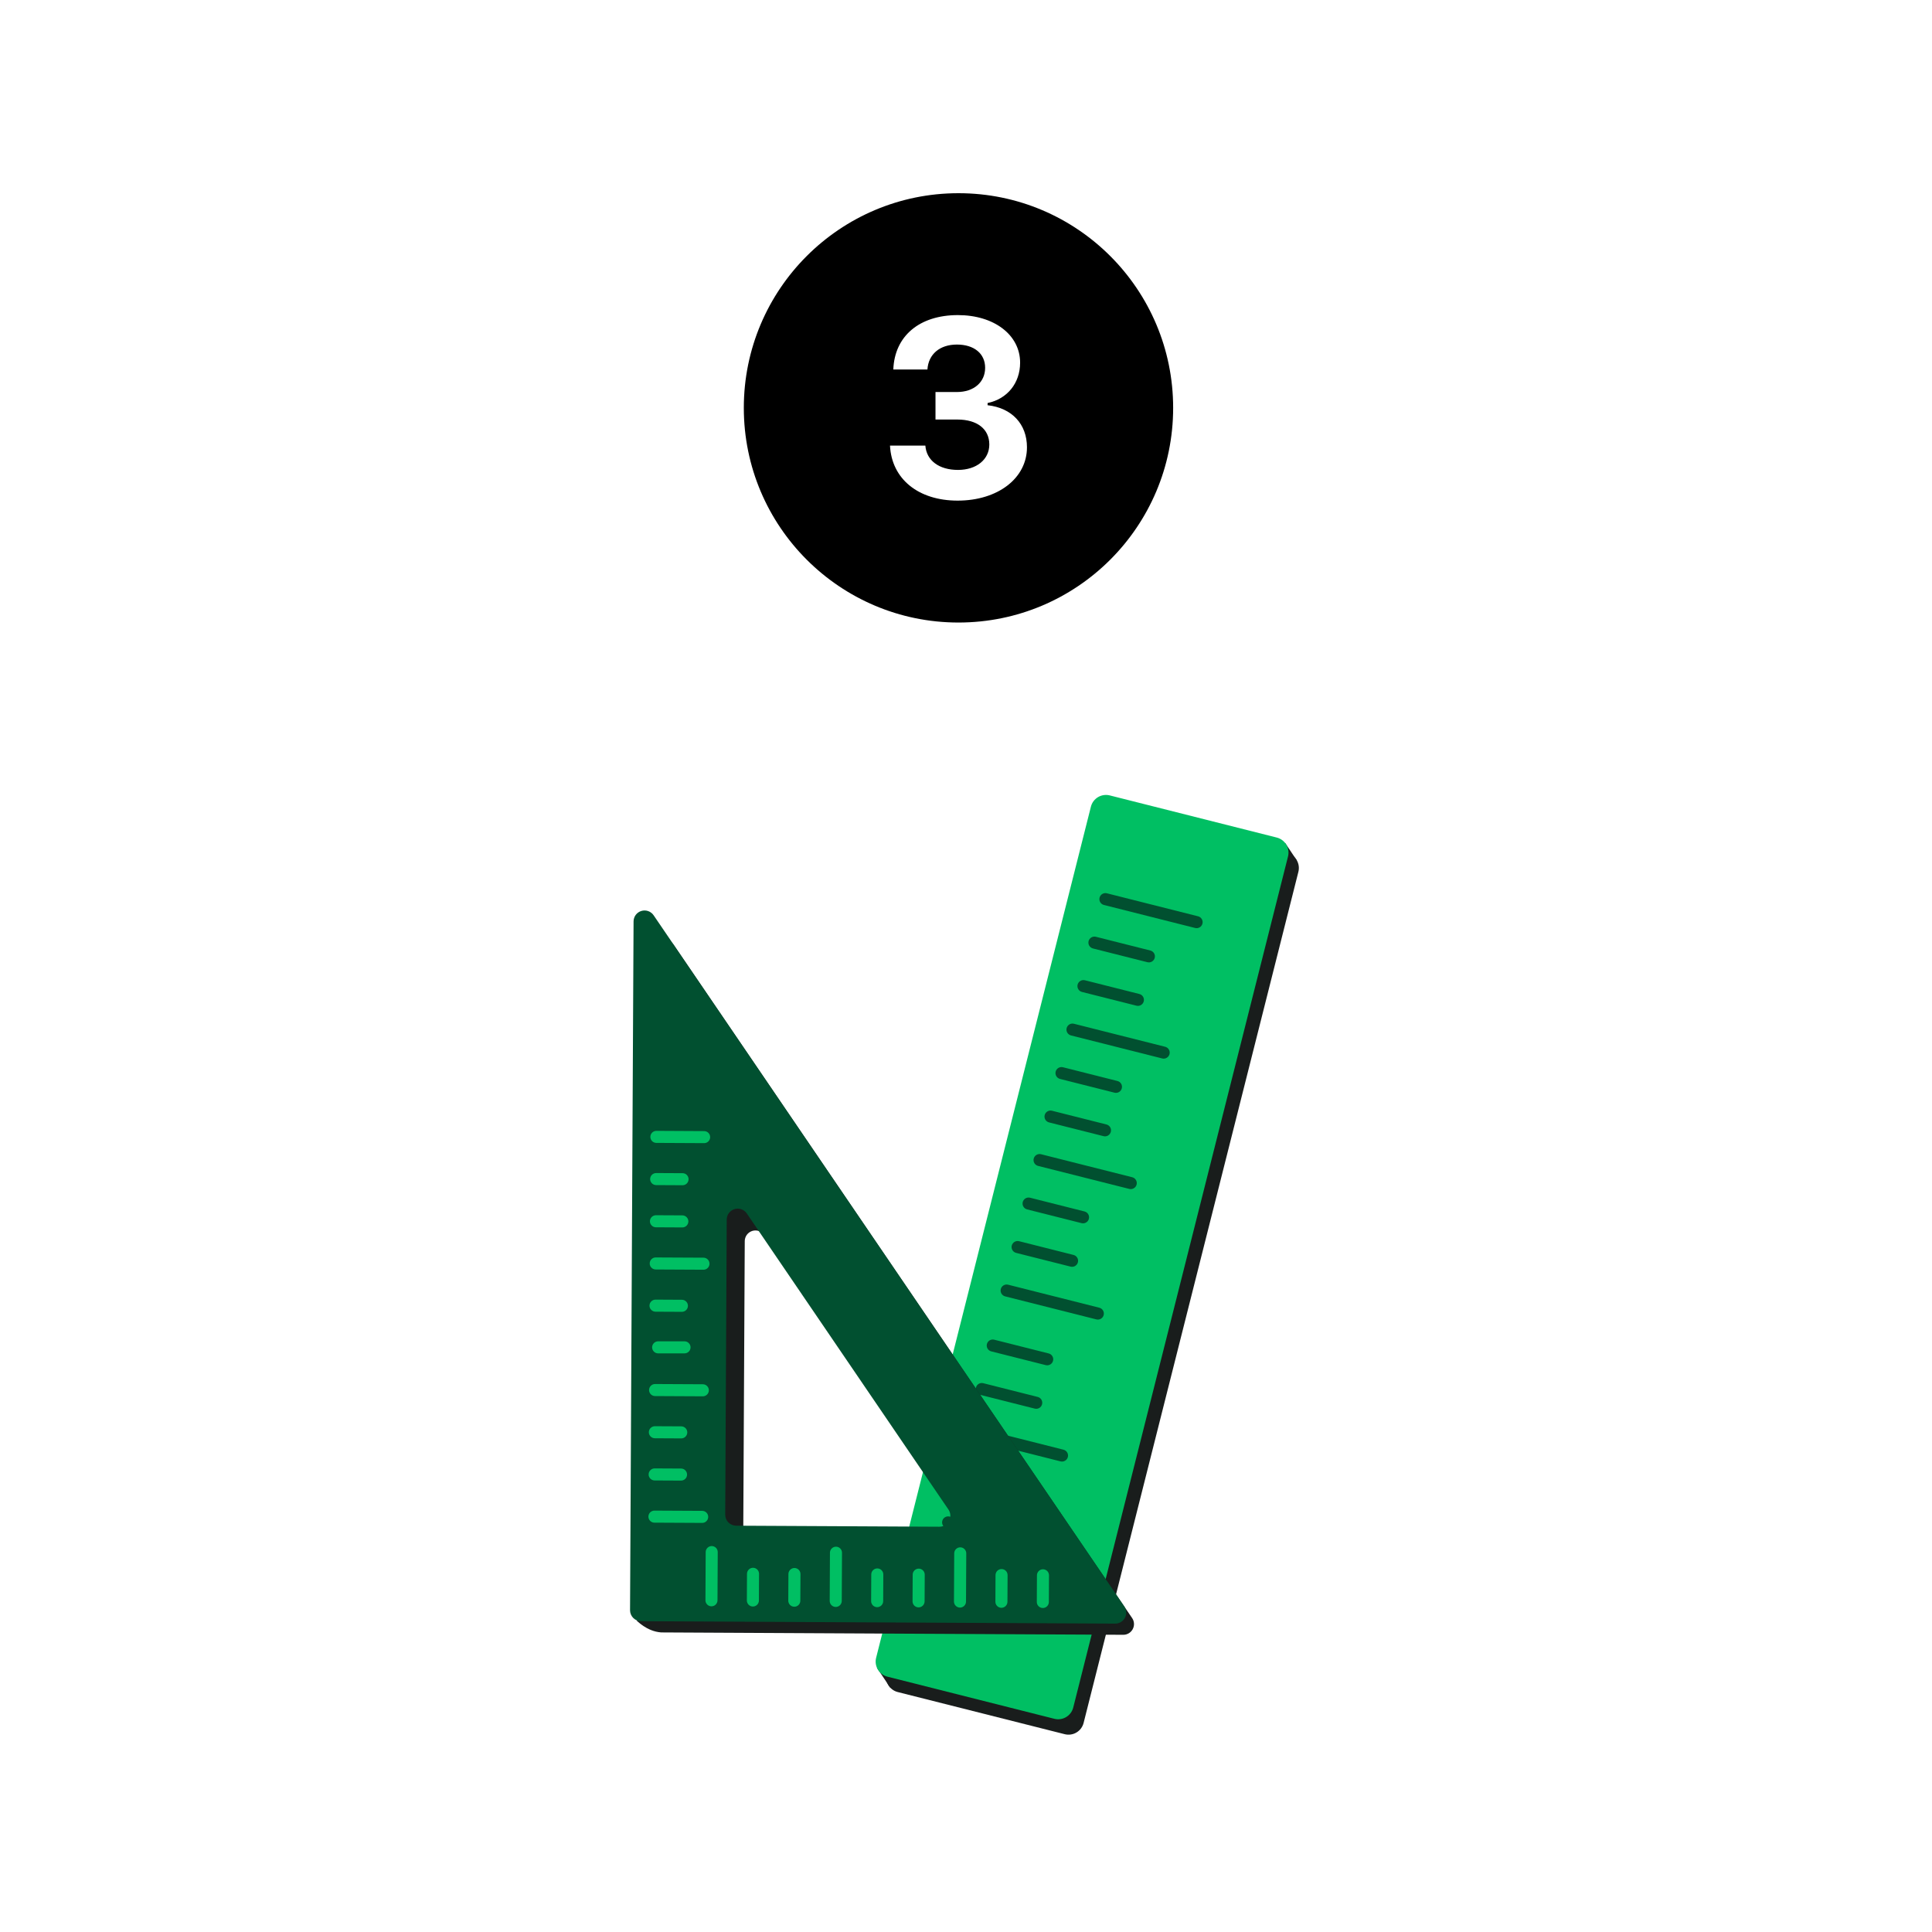 <svg xmlns="http://www.w3.org/2000/svg" xmlns:xlink="http://www.w3.org/1999/xlink" width="1080" zoomAndPan="magnify" viewBox="0 0 810 810" height="1080" preserveAspectRatio="xMidYMid meet" version="1.0"><defs><clipPath id="f2638a417e"><path d="M 264.109 381 L 473 381 L 473 681 L 264.109 681 Z M 264.109 381 " clip-rule="nonzero"/></clipPath><clipPath id="2a075267b5"><path d="M 311.848 81 L 491.848 81 L 491.848 261 L 311.848 261 Z M 311.848 81 " clip-rule="nonzero"/></clipPath></defs><path fill="#191d1c" d="M 543.711 360.75 L 538.816 353.434 L 533.379 360.691 Z M 543.711 360.75 " fill-opacity="1" fill-rule="nonzero"/><path fill="#191d1c" d="M 367.66 699.223 L 373.207 707.52 L 378.648 700.262 Z M 367.66 699.223 " fill-opacity="1" fill-rule="nonzero"/><path fill="#191d1c" d="M 469.625 339.934 L 539.629 357.602 C 540.043 357.703 540.445 357.848 540.832 358.031 C 541.219 358.215 541.582 358.438 541.926 358.691 C 542.27 358.945 542.586 359.234 542.871 359.551 C 543.156 359.867 543.41 360.211 543.629 360.578 C 543.852 360.945 544.031 361.332 544.176 361.734 C 544.32 362.137 544.422 362.551 544.484 362.977 C 544.547 363.398 544.566 363.824 544.543 364.25 C 544.523 364.68 544.457 365.102 544.355 365.516 L 454.309 722.344 C 454.203 722.758 454.059 723.16 453.875 723.547 C 453.691 723.934 453.473 724.297 453.215 724.641 C 452.961 724.984 452.676 725.301 452.355 725.586 C 452.039 725.871 451.695 726.125 451.328 726.344 C 450.961 726.566 450.574 726.746 450.172 726.891 C 449.77 727.035 449.355 727.137 448.934 727.199 C 448.508 727.262 448.082 727.281 447.656 727.258 C 447.227 727.238 446.809 727.172 446.391 727.07 L 376.391 709.402 C 375.977 709.301 375.574 709.156 375.188 708.973 C 374.801 708.789 374.438 708.566 374.094 708.312 C 373.75 708.055 373.434 707.77 373.148 707.453 C 372.859 707.133 372.605 706.793 372.387 706.426 C 372.168 706.059 371.988 705.672 371.844 705.27 C 371.699 704.863 371.598 704.453 371.535 704.027 C 371.473 703.605 371.453 703.18 371.473 702.75 C 371.496 702.324 371.559 701.902 371.664 701.488 L 461.711 344.66 C 461.816 344.246 461.957 343.844 462.141 343.457 C 462.328 343.07 462.547 342.707 462.801 342.363 C 463.059 342.02 463.344 341.703 463.66 341.418 C 463.98 341.129 464.32 340.879 464.688 340.656 C 465.059 340.438 465.441 340.258 465.844 340.113 C 466.25 339.969 466.664 339.867 467.086 339.805 C 467.508 339.742 467.934 339.723 468.363 339.746 C 468.789 339.766 469.211 339.828 469.625 339.934 Z M 469.625 339.934 " fill-opacity="1" fill-rule="nonzero"/><path fill="#00bf63" d="M 465.281 333.48 L 535.285 351.145 C 535.699 351.25 536.102 351.395 536.488 351.578 C 536.875 351.762 537.238 351.98 537.582 352.238 C 537.926 352.492 538.238 352.777 538.527 353.098 C 538.812 353.414 539.066 353.758 539.285 354.125 C 539.504 354.492 539.688 354.879 539.832 355.281 C 539.973 355.684 540.078 356.098 540.141 356.52 C 540.203 356.945 540.223 357.371 540.199 357.797 C 540.18 358.227 540.113 358.645 540.012 359.062 L 449.965 715.887 C 449.859 716.305 449.715 716.703 449.531 717.09 C 449.348 717.477 449.129 717.844 448.871 718.188 C 448.617 718.531 448.328 718.844 448.012 719.133 C 447.695 719.418 447.352 719.672 446.984 719.891 C 446.617 720.109 446.23 720.293 445.828 720.434 C 445.426 720.578 445.012 720.684 444.59 720.742 C 444.164 720.805 443.738 720.824 443.312 720.805 C 442.883 720.781 442.461 720.719 442.047 720.613 L 372.047 702.949 C 371.629 702.844 371.23 702.699 370.844 702.516 C 370.457 702.332 370.09 702.113 369.746 701.859 C 369.406 701.602 369.09 701.316 368.801 700.996 C 368.516 700.68 368.262 700.336 368.043 699.969 C 367.824 699.602 367.641 699.219 367.5 698.812 C 367.355 698.41 367.254 697.996 367.191 697.574 C 367.129 697.148 367.109 696.723 367.129 696.297 C 367.152 695.871 367.215 695.449 367.32 695.035 L 457.367 338.207 C 457.469 337.789 457.613 337.391 457.797 337.004 C 457.98 336.617 458.203 336.25 458.457 335.91 C 458.711 335.566 459 335.25 459.316 334.965 C 459.633 334.676 459.977 334.422 460.344 334.203 C 460.711 333.984 461.098 333.801 461.5 333.66 C 461.906 333.516 462.316 333.414 462.742 333.352 C 463.164 333.289 463.59 333.27 464.02 333.289 C 464.445 333.312 464.867 333.375 465.281 333.48 Z M 465.281 333.48 " fill-opacity="1" fill-rule="nonzero"/><path fill="#015030" d="M 464.062 374.516 L 502.301 384.164 C 502.625 384.246 502.922 384.387 503.191 384.586 C 503.461 384.789 503.68 385.031 503.852 385.32 C 504.023 385.605 504.133 385.918 504.184 386.246 C 504.23 386.578 504.215 386.906 504.133 387.23 C 504.051 387.559 503.91 387.855 503.711 388.121 C 503.512 388.391 503.266 388.609 502.98 388.781 C 502.691 388.953 502.383 389.066 502.051 389.113 C 501.719 389.16 501.391 389.145 501.066 389.062 L 462.824 379.414 C 462.5 379.332 462.203 379.191 461.934 378.992 C 461.668 378.789 461.445 378.547 461.273 378.258 C 461.102 377.973 460.992 377.66 460.945 377.332 C 460.895 377 460.914 376.672 460.996 376.348 C 461.078 376.02 461.219 375.723 461.418 375.457 C 461.617 375.188 461.859 374.969 462.148 374.797 C 462.438 374.625 462.746 374.512 463.078 374.465 C 463.41 374.418 463.738 374.434 464.062 374.516 Z M 464.062 374.516 " fill-opacity="1" fill-rule="nonzero"/><path fill="#015030" d="M 450.258 429.215 L 488.5 438.863 C 488.824 438.945 489.121 439.086 489.391 439.285 C 489.656 439.488 489.879 439.73 490.051 440.02 C 490.223 440.305 490.332 440.617 490.379 440.945 C 490.43 441.277 490.41 441.605 490.328 441.93 C 490.246 442.258 490.105 442.555 489.906 442.82 C 489.707 443.09 489.465 443.309 489.176 443.48 C 488.887 443.652 488.578 443.766 488.246 443.812 C 487.914 443.859 487.586 443.844 487.262 443.762 L 449.023 434.113 C 448.699 434.031 448.402 433.891 448.133 433.691 C 447.863 433.488 447.645 433.246 447.473 432.957 C 447.301 432.672 447.191 432.359 447.141 432.031 C 447.094 431.699 447.109 431.371 447.191 431.047 C 447.273 430.719 447.414 430.422 447.613 430.156 C 447.812 429.887 448.059 429.668 448.344 429.496 C 448.633 429.324 448.941 429.211 449.273 429.164 C 449.605 429.117 449.934 429.133 450.258 429.215 Z M 450.258 429.215 " fill-opacity="1" fill-rule="nonzero"/><path fill="#015030" d="M 436.457 483.914 L 474.695 493.562 C 475.02 493.645 475.316 493.785 475.586 493.988 C 475.855 494.188 476.074 494.43 476.246 494.719 C 476.418 495.008 476.527 495.316 476.578 495.648 C 476.625 495.977 476.609 496.305 476.527 496.633 C 476.445 496.957 476.305 497.254 476.105 497.523 C 475.902 497.789 475.66 498.012 475.371 498.184 C 475.086 498.355 474.773 498.465 474.445 498.512 C 474.113 498.562 473.785 498.543 473.461 498.461 L 435.219 488.812 C 434.895 488.73 434.598 488.59 434.328 488.391 C 434.059 488.191 433.84 487.945 433.668 487.656 C 433.496 487.371 433.387 487.062 433.34 486.73 C 433.289 486.398 433.305 486.07 433.387 485.746 C 433.469 485.422 433.609 485.125 433.812 484.855 C 434.012 484.586 434.254 484.367 434.543 484.195 C 434.832 484.023 435.141 483.914 435.473 483.863 C 435.801 483.816 436.133 483.832 436.457 483.914 Z M 436.457 483.914 " fill-opacity="1" fill-rule="nonzero"/><path fill="#015030" d="M 459.461 392.75 L 482.293 398.512 C 482.617 398.594 482.914 398.734 483.184 398.934 C 483.453 399.133 483.672 399.379 483.844 399.664 C 484.016 399.953 484.125 400.262 484.176 400.594 C 484.223 400.926 484.207 401.254 484.125 401.578 C 484.043 401.902 483.902 402.199 483.703 402.469 C 483.504 402.738 483.258 402.957 482.973 403.129 C 482.684 403.301 482.375 403.41 482.043 403.457 C 481.711 403.508 481.383 403.492 481.059 403.41 L 458.227 397.648 C 457.898 397.566 457.602 397.422 457.336 397.223 C 457.066 397.023 456.844 396.781 456.672 396.492 C 456.504 396.203 456.391 395.895 456.344 395.562 C 456.293 395.23 456.312 394.902 456.395 394.578 C 456.477 394.254 456.617 393.957 456.816 393.688 C 457.016 393.422 457.262 393.199 457.547 393.027 C 457.836 392.855 458.145 392.746 458.477 392.699 C 458.809 392.648 459.137 392.668 459.461 392.75 Z M 459.461 392.75 " fill-opacity="1" fill-rule="nonzero"/><path fill="#015030" d="M 454.859 410.98 L 477.691 416.742 C 478.016 416.824 478.312 416.965 478.582 417.168 C 478.852 417.367 479.07 417.609 479.242 417.898 C 479.414 418.188 479.523 418.496 479.574 418.828 C 479.621 419.156 479.605 419.484 479.523 419.812 C 479.441 420.137 479.301 420.434 479.102 420.703 C 478.902 420.969 478.656 421.191 478.371 421.363 C 478.082 421.535 477.773 421.645 477.441 421.691 C 477.109 421.742 476.781 421.723 476.457 421.641 L 453.625 415.879 C 453.297 415.797 453 415.656 452.734 415.457 C 452.465 415.258 452.242 415.012 452.07 414.727 C 451.898 414.438 451.789 414.129 451.742 413.797 C 451.691 413.465 451.711 413.137 451.793 412.812 C 451.875 412.488 452.016 412.191 452.215 411.922 C 452.414 411.652 452.66 411.434 452.945 411.262 C 453.234 411.09 453.543 410.98 453.875 410.93 C 454.207 410.883 454.535 410.898 454.859 410.98 Z M 454.859 410.98 " fill-opacity="1" fill-rule="nonzero"/><path fill="#015030" d="M 445.656 447.449 L 468.492 453.211 C 468.816 453.293 469.113 453.434 469.383 453.633 C 469.648 453.832 469.871 454.078 470.043 454.363 C 470.215 454.652 470.324 454.961 470.371 455.293 C 470.422 455.625 470.402 455.953 470.32 456.277 C 470.238 456.602 470.098 456.898 469.898 457.168 C 469.699 457.438 469.457 457.656 469.168 457.828 C 468.879 458 468.57 458.109 468.238 458.16 C 467.906 458.207 467.578 458.191 467.254 458.109 L 444.422 452.348 C 444.098 452.266 443.801 452.125 443.531 451.922 C 443.262 451.723 443.043 451.48 442.871 451.191 C 442.699 450.906 442.59 450.594 442.539 450.262 C 442.492 449.934 442.508 449.605 442.59 449.277 C 442.672 448.953 442.812 448.656 443.012 448.391 C 443.215 448.121 443.457 447.898 443.746 447.727 C 444.031 447.555 444.34 447.445 444.672 447.398 C 445.004 447.348 445.332 447.367 445.656 447.449 Z M 445.656 447.449 " fill-opacity="1" fill-rule="nonzero"/><path fill="#015030" d="M 441.055 465.68 L 463.891 471.441 C 464.215 471.523 464.512 471.664 464.781 471.867 C 465.047 472.066 465.27 472.309 465.441 472.598 C 465.613 472.883 465.723 473.195 465.77 473.527 C 465.82 473.855 465.801 474.184 465.723 474.512 C 465.641 474.836 465.496 475.133 465.297 475.398 C 465.098 475.668 464.855 475.891 464.566 476.062 C 464.277 476.234 463.969 476.344 463.637 476.391 C 463.305 476.441 462.977 476.422 462.652 476.34 L 439.82 470.578 C 439.496 470.496 439.199 470.355 438.93 470.156 C 438.66 469.957 438.441 469.711 438.27 469.426 C 438.098 469.137 437.988 468.828 437.938 468.496 C 437.891 468.164 437.906 467.836 437.988 467.512 C 438.07 467.188 438.211 466.891 438.41 466.621 C 438.613 466.352 438.855 466.133 439.145 465.961 C 439.43 465.789 439.742 465.68 440.07 465.629 C 440.402 465.582 440.73 465.598 441.055 465.68 Z M 441.055 465.68 " fill-opacity="1" fill-rule="nonzero"/><path fill="#015030" d="M 422.652 538.613 L 460.891 548.266 C 461.215 548.348 461.512 548.488 461.781 548.688 C 462.051 548.887 462.27 549.129 462.441 549.418 C 462.613 549.707 462.727 550.016 462.773 550.348 C 462.82 550.68 462.805 551.008 462.723 551.332 C 462.641 551.656 462.5 551.953 462.301 552.223 C 462.102 552.488 461.855 552.711 461.57 552.883 C 461.281 553.055 460.973 553.164 460.641 553.211 C 460.309 553.262 459.98 553.246 459.656 553.164 L 421.418 543.512 C 421.09 543.43 420.793 543.289 420.527 543.09 C 420.258 542.891 420.035 542.645 419.863 542.359 C 419.695 542.07 419.582 541.762 419.535 541.43 C 419.484 541.098 419.504 540.77 419.586 540.445 C 419.668 540.121 419.809 539.824 420.008 539.555 C 420.207 539.285 420.453 539.066 420.738 538.895 C 421.027 538.723 421.336 538.613 421.668 538.562 C 422 538.516 422.328 538.531 422.652 538.613 Z M 422.652 538.613 " fill-opacity="1" fill-rule="nonzero"/><path fill="#015030" d="M 431.855 502.148 L 454.688 507.91 C 455.012 507.992 455.309 508.133 455.578 508.332 C 455.848 508.531 456.066 508.777 456.238 509.062 C 456.41 509.352 456.52 509.66 456.57 509.992 C 456.617 510.324 456.602 510.652 456.52 510.977 C 456.438 511.301 456.297 511.598 456.098 511.867 C 455.895 512.137 455.652 512.355 455.363 512.527 C 455.078 512.699 454.766 512.809 454.438 512.859 C 454.105 512.906 453.777 512.891 453.453 512.809 L 430.617 507.047 C 430.293 506.965 429.996 506.824 429.727 506.621 C 429.461 506.422 429.238 506.18 429.066 505.891 C 428.895 505.605 428.785 505.293 428.738 504.961 C 428.688 504.633 428.703 504.305 428.785 503.977 C 428.867 503.652 429.012 503.355 429.211 503.09 C 429.41 502.82 429.652 502.598 429.941 502.426 C 430.23 502.254 430.539 502.145 430.871 502.098 C 431.203 502.047 431.531 502.066 431.855 502.148 Z M 431.855 502.148 " fill-opacity="1" fill-rule="nonzero"/><path fill="#015030" d="M 427.254 520.379 L 450.086 526.141 C 450.41 526.223 450.707 526.367 450.977 526.566 C 451.246 526.766 451.465 527.008 451.637 527.297 C 451.809 527.586 451.918 527.895 451.969 528.227 C 452.016 528.559 452 528.887 451.918 529.211 C 451.836 529.535 451.695 529.832 451.496 530.102 C 451.293 530.367 451.051 530.59 450.762 530.762 C 450.477 530.934 450.164 531.043 449.836 531.09 C 449.504 531.141 449.176 531.121 448.852 531.039 L 426.016 525.277 C 425.691 525.195 425.395 525.055 425.125 524.855 C 424.859 524.656 424.637 524.414 424.465 524.125 C 424.293 523.836 424.184 523.527 424.137 523.195 C 424.086 522.863 424.102 522.535 424.184 522.211 C 424.266 521.887 424.41 521.59 424.609 521.32 C 424.809 521.055 425.051 520.832 425.34 520.66 C 425.629 520.488 425.938 520.379 426.27 520.332 C 426.602 520.281 426.93 520.297 427.254 520.379 Z M 427.254 520.379 " fill-opacity="1" fill-rule="nonzero"/><path fill="#015030" d="M 407.629 598.141 L 445.871 607.793 C 446.195 607.875 446.492 608.016 446.762 608.215 C 447.027 608.414 447.25 608.656 447.422 608.945 C 447.594 609.234 447.703 609.543 447.75 609.875 C 447.801 610.207 447.785 610.535 447.703 610.859 C 447.621 611.184 447.48 611.48 447.277 611.75 C 447.078 612.016 446.836 612.238 446.547 612.41 C 446.258 612.582 445.949 612.691 445.617 612.738 C 445.285 612.789 444.957 612.773 444.633 612.691 L 406.395 603.039 C 406.07 602.957 405.773 602.816 405.504 602.617 C 405.234 602.418 405.016 602.172 404.844 601.887 C 404.672 601.598 404.562 601.289 404.512 600.957 C 404.465 600.625 404.48 600.297 404.562 599.973 C 404.645 599.648 404.785 599.352 404.984 599.082 C 405.188 598.812 405.43 598.594 405.719 598.422 C 406.004 598.25 406.316 598.141 406.645 598.09 C 406.977 598.043 407.305 598.059 407.629 598.141 Z M 407.629 598.141 " fill-opacity="1" fill-rule="nonzero"/><path fill="#015030" d="M 416.832 561.676 L 439.664 567.438 C 439.992 567.52 440.289 567.66 440.555 567.859 C 440.824 568.059 441.043 568.305 441.215 568.59 C 441.387 568.879 441.5 569.188 441.547 569.52 C 441.598 569.852 441.578 570.18 441.496 570.504 C 441.414 570.828 441.273 571.125 441.074 571.395 C 440.875 571.664 440.629 571.883 440.344 572.055 C 440.055 572.227 439.746 572.336 439.414 572.387 C 439.082 572.434 438.754 572.418 438.43 572.336 L 415.598 566.574 C 415.273 566.492 414.977 566.352 414.707 566.148 C 414.438 565.949 414.219 565.707 414.047 565.418 C 413.875 565.133 413.762 564.82 413.715 564.488 C 413.668 564.16 413.684 563.832 413.766 563.508 C 413.848 563.18 413.988 562.883 414.188 562.617 C 414.387 562.348 414.633 562.125 414.918 561.957 C 415.207 561.785 415.516 561.672 415.848 561.625 C 416.18 561.578 416.508 561.594 416.832 561.676 Z M 416.832 561.676 " fill-opacity="1" fill-rule="nonzero"/><path fill="#015030" d="M 412.23 579.91 L 435.066 585.672 C 435.391 585.754 435.688 585.895 435.957 586.094 C 436.223 586.293 436.445 586.539 436.617 586.824 C 436.789 587.113 436.898 587.422 436.945 587.754 C 436.996 588.086 436.977 588.414 436.895 588.738 C 436.812 589.062 436.672 589.359 436.473 589.629 C 436.273 589.898 436.031 590.117 435.742 590.289 C 435.453 590.461 435.145 590.57 434.812 590.617 C 434.48 590.668 434.152 590.652 433.828 590.57 L 410.996 584.809 C 410.672 584.727 410.375 584.582 410.105 584.383 C 409.836 584.184 409.617 583.941 409.445 583.652 C 409.273 583.363 409.164 583.055 409.113 582.723 C 409.066 582.391 409.082 582.062 409.164 581.738 C 409.246 581.414 409.387 581.117 409.586 580.848 C 409.789 580.582 410.031 580.359 410.32 580.188 C 410.605 580.016 410.914 579.906 411.246 579.859 C 411.578 579.809 411.906 579.828 412.23 579.91 Z M 412.23 579.91 " fill-opacity="1" fill-rule="nonzero"/><path fill="#015030" d="M 393.52 654.055 L 431.762 663.703 C 432.086 663.785 432.383 663.926 432.652 664.125 C 432.922 664.328 433.141 664.57 433.312 664.859 C 433.484 665.145 433.594 665.457 433.641 665.785 C 433.691 666.117 433.676 666.445 433.594 666.77 C 433.512 667.098 433.371 667.391 433.168 667.66 C 432.969 667.93 432.727 668.148 432.438 668.32 C 432.148 668.492 431.84 668.605 431.508 668.652 C 431.18 668.699 430.852 668.684 430.523 668.602 L 392.285 658.953 C 391.961 658.871 391.664 658.73 391.395 658.527 C 391.125 658.328 390.906 658.086 390.734 657.797 C 390.562 657.512 390.453 657.199 390.402 656.871 C 390.355 656.539 390.371 656.211 390.453 655.887 C 390.535 655.559 390.676 655.262 390.875 654.996 C 391.078 654.727 391.32 654.504 391.609 654.336 C 391.895 654.164 392.207 654.051 392.535 654.004 C 392.867 653.957 393.195 653.973 393.52 654.055 Z M 393.52 654.055 " fill-opacity="1" fill-rule="nonzero"/><path fill="#015030" d="M 402.723 617.586 L 425.555 623.348 C 425.883 623.43 426.18 623.57 426.445 623.773 C 426.715 623.973 426.938 624.215 427.109 624.504 C 427.281 624.793 427.391 625.102 427.438 625.434 C 427.488 625.762 427.469 626.09 427.387 626.418 C 427.305 626.742 427.164 627.039 426.965 627.309 C 426.766 627.574 426.52 627.797 426.234 627.969 C 425.945 628.141 425.637 628.25 425.305 628.297 C 424.973 628.348 424.645 628.328 424.32 628.246 L 401.488 622.484 C 401.164 622.402 400.867 622.262 400.598 622.062 C 400.328 621.863 400.109 621.617 399.938 621.332 C 399.766 621.043 399.656 620.734 399.605 620.402 C 399.559 620.07 399.574 619.742 399.656 619.418 C 399.738 619.094 399.879 618.797 400.078 618.527 C 400.277 618.258 400.523 618.039 400.809 617.867 C 401.098 617.695 401.406 617.586 401.738 617.535 C 402.07 617.488 402.398 617.504 402.723 617.586 Z M 402.723 617.586 " fill-opacity="1" fill-rule="nonzero"/><path fill="#015030" d="M 398.121 635.82 L 420.957 641.582 C 421.281 641.664 421.578 641.805 421.848 642.004 C 422.113 642.207 422.336 642.449 422.508 642.738 C 422.68 643.023 422.789 643.336 422.836 643.664 C 422.887 643.996 422.871 644.324 422.789 644.648 C 422.707 644.977 422.562 645.273 422.363 645.539 C 422.164 645.809 421.922 646.027 421.633 646.199 C 421.344 646.371 421.035 646.484 420.703 646.531 C 420.371 646.578 420.043 646.562 419.719 646.48 L 396.887 640.719 C 396.562 640.637 396.266 640.496 395.996 640.297 C 395.727 640.098 395.508 639.852 395.336 639.566 C 395.164 639.277 395.055 638.969 395.004 638.637 C 394.957 638.305 394.973 637.977 395.055 637.652 C 395.137 637.328 395.277 637.031 395.477 636.762 C 395.68 636.492 395.922 636.273 396.211 636.102 C 396.496 635.93 396.809 635.82 397.137 635.77 C 397.469 635.723 397.797 635.738 398.121 635.82 Z M 398.121 635.82 " fill-opacity="1" fill-rule="nonzero"/><path fill="#191d1c" d="M 474.656 678.387 L 282.379 396.039 C 282.109 395.641 281.785 395.297 281.406 395.008 C 281.027 394.715 280.609 394.488 280.16 394.332 C 279.707 394.172 279.242 394.086 278.766 394.078 C 278.285 394.066 277.82 394.133 277.359 394.273 C 276.902 394.41 276.48 394.621 276.086 394.895 C 275.695 395.172 275.359 395.5 275.074 395.883 C 274.785 396.27 274.566 396.688 274.418 397.141 C 274.266 397.594 274.188 398.062 274.184 398.539 L 272.758 676.93 L 266.852 679.391 C 266.941 679.34 271.059 683.973 277.207 684.402 L 470.922 685.395 C 471.758 685.398 472.531 685.188 473.246 684.762 C 473.961 684.336 474.516 683.754 474.906 683.016 C 475.297 682.281 475.473 681.5 475.426 680.668 C 475.379 679.836 475.125 679.074 474.656 678.387 Z M 399.082 645.816 L 316.086 645.391 C 315.789 645.391 315.5 645.359 315.211 645.301 C 314.922 645.242 314.641 645.156 314.371 645.039 C 314.098 644.926 313.84 644.789 313.598 644.621 C 313.352 644.457 313.129 644.27 312.918 644.062 C 312.711 643.852 312.527 643.625 312.367 643.379 C 312.203 643.133 312.066 642.875 311.953 642.602 C 311.844 642.328 311.762 642.047 311.703 641.758 C 311.648 641.469 311.621 641.176 311.621 640.883 L 312.242 520.336 C 312.242 519.859 312.32 519.391 312.473 518.938 C 312.621 518.484 312.84 518.066 313.129 517.68 C 313.414 517.297 313.75 516.969 314.145 516.691 C 314.535 516.418 314.957 516.211 315.414 516.07 C 315.875 515.93 316.34 515.863 316.82 515.875 C 317.297 515.887 317.762 515.969 318.215 516.129 C 318.668 516.285 319.082 516.512 319.461 516.805 C 319.84 517.094 320.164 517.438 320.434 517.836 L 402.812 638.805 C 403.281 639.496 403.539 640.254 403.586 641.086 C 403.629 641.918 403.457 642.703 403.066 643.438 C 402.676 644.172 402.121 644.754 401.406 645.184 C 400.691 645.609 399.918 645.82 399.082 645.816 Z M 399.082 645.816 " fill-opacity="1" fill-rule="nonzero"/><g clip-path="url(#f2638a417e)"><path fill="#015030" d="M 265.625 386.301 L 264.148 675.062 C 264.145 675.363 264.176 675.664 264.23 675.961 C 264.289 676.258 264.375 676.547 264.488 676.828 C 264.602 677.105 264.742 677.371 264.91 677.625 C 265.078 677.875 265.266 678.109 265.48 678.324 C 265.691 678.539 265.922 678.73 266.176 678.902 C 266.426 679.07 266.688 679.215 266.969 679.332 C 267.246 679.449 267.535 679.535 267.828 679.598 C 268.125 679.656 268.426 679.688 268.727 679.691 L 467.547 680.707 C 468.402 680.711 469.195 680.496 469.93 680.055 C 470.664 679.617 471.234 679.023 471.633 678.266 C 472.035 677.512 472.215 676.707 472.168 675.852 C 472.121 675 471.855 674.219 471.375 673.512 L 274.035 383.734 C 273.758 383.328 273.426 382.977 273.035 382.676 C 272.648 382.375 272.223 382.145 271.758 381.98 C 271.293 381.82 270.816 381.73 270.328 381.723 C 269.836 381.711 269.355 381.777 268.887 381.922 C 268.414 382.066 267.98 382.277 267.578 382.562 C 267.176 382.844 266.828 383.184 266.535 383.574 C 266.242 383.969 266.02 384.398 265.863 384.867 C 265.707 385.332 265.629 385.809 265.625 386.301 Z M 313.094 508.738 L 397.645 632.891 C 398.125 633.598 398.387 634.379 398.434 635.23 C 398.48 636.086 398.305 636.891 397.902 637.645 C 397.5 638.402 396.934 638.996 396.199 639.438 C 395.465 639.875 394.668 640.09 393.812 640.086 L 308.629 639.652 C 308.328 639.648 308.027 639.617 307.734 639.559 C 307.438 639.496 307.148 639.41 306.871 639.293 C 306.594 639.176 306.328 639.031 306.078 638.863 C 305.828 638.691 305.594 638.5 305.383 638.285 C 305.168 638.07 304.98 637.836 304.812 637.586 C 304.648 637.332 304.508 637.066 304.391 636.785 C 304.277 636.508 304.191 636.219 304.133 635.922 C 304.078 635.625 304.051 635.324 304.051 635.023 L 304.684 511.305 C 304.688 510.812 304.766 510.336 304.922 509.867 C 305.078 509.402 305.301 508.973 305.594 508.578 C 305.887 508.184 306.234 507.848 306.637 507.562 C 307.039 507.281 307.473 507.066 307.941 506.926 C 308.414 506.781 308.895 506.715 309.383 506.727 C 309.875 506.734 310.352 506.82 310.816 506.984 C 311.277 507.148 311.707 507.379 312.094 507.68 C 312.484 507.977 312.816 508.332 313.094 508.738 Z M 313.094 508.738 " fill-opacity="1" fill-rule="nonzero"/></g><path fill="#00bf63" d="M 295.762 670.914 L 295.863 650.707 C 295.867 650.371 295.93 650.051 296.062 649.742 C 296.191 649.434 296.375 649.16 296.613 648.926 C 296.852 648.688 297.125 648.508 297.434 648.379 C 297.746 648.254 298.066 648.191 298.402 648.191 C 298.738 648.195 299.059 648.262 299.367 648.391 C 299.676 648.52 299.949 648.703 300.184 648.941 C 300.422 649.18 300.602 649.453 300.727 649.766 C 300.855 650.074 300.918 650.398 300.914 650.73 L 300.812 670.938 C 300.812 671.273 300.746 671.598 300.613 671.906 C 300.484 672.215 300.301 672.484 300.062 672.723 C 299.824 672.957 299.551 673.137 299.242 673.266 C 298.93 673.391 298.609 673.453 298.273 673.453 C 297.938 673.449 297.617 673.387 297.309 673.254 C 297 673.125 296.727 672.941 296.492 672.703 C 296.254 672.465 296.074 672.191 295.949 671.883 C 295.82 671.57 295.758 671.25 295.762 670.914 Z M 295.762 670.914 " fill-opacity="1" fill-rule="nonzero"/><path fill="#00bf63" d="M 347.859 671.18 L 347.961 650.973 C 347.965 650.637 348.027 650.316 348.16 650.008 C 348.289 649.699 348.473 649.426 348.711 649.191 C 348.949 648.957 349.223 648.773 349.531 648.648 C 349.844 648.52 350.164 648.457 350.5 648.461 C 350.836 648.461 351.156 648.527 351.465 648.656 C 351.773 648.789 352.047 648.973 352.281 649.211 C 352.52 649.449 352.699 649.723 352.824 650.031 C 352.953 650.344 353.016 650.664 353.012 651 L 352.91 671.207 C 352.91 671.543 352.844 671.863 352.711 672.172 C 352.582 672.48 352.398 672.754 352.16 672.988 C 351.922 673.227 351.648 673.406 351.34 673.531 C 351.027 673.66 350.707 673.723 350.371 673.719 C 350.035 673.719 349.715 673.652 349.406 673.523 C 349.098 673.395 348.824 673.207 348.59 672.969 C 348.352 672.734 348.172 672.457 348.047 672.148 C 347.918 671.84 347.855 671.516 347.859 671.18 Z M 347.859 671.18 " fill-opacity="1" fill-rule="nonzero"/><path fill="#00bf63" d="M 399.957 671.445 L 400.059 651.238 C 400.062 650.902 400.125 650.582 400.258 650.273 C 400.387 649.965 400.57 649.691 400.809 649.457 C 401.047 649.223 401.32 649.039 401.629 648.914 C 401.941 648.785 402.262 648.723 402.598 648.727 C 402.934 648.727 403.254 648.793 403.562 648.922 C 403.871 649.055 404.145 649.238 404.379 649.477 C 404.617 649.715 404.797 649.988 404.922 650.297 C 405.051 650.605 405.113 650.93 405.109 651.266 L 405.008 671.473 C 405.008 671.809 404.941 672.129 404.812 672.438 C 404.68 672.746 404.496 673.02 404.258 673.254 C 404.02 673.488 403.746 673.672 403.438 673.797 C 403.125 673.926 402.805 673.988 402.469 673.984 C 402.133 673.984 401.812 673.918 401.504 673.789 C 401.195 673.66 400.922 673.473 400.688 673.234 C 400.449 673 400.27 672.723 400.145 672.414 C 400.016 672.105 399.953 671.781 399.957 671.445 Z M 399.957 671.445 " fill-opacity="1" fill-rule="nonzero"/><path fill="#00bf63" d="M 313.125 671 L 313.184 659.812 C 313.184 659.48 313.25 659.156 313.379 658.848 C 313.512 658.539 313.695 658.266 313.934 658.031 C 314.172 657.797 314.445 657.613 314.754 657.488 C 315.066 657.363 315.387 657.301 315.723 657.301 C 316.059 657.301 316.379 657.367 316.688 657.5 C 316.996 657.629 317.27 657.812 317.504 658.051 C 317.738 658.289 317.922 658.562 318.047 658.871 C 318.176 659.184 318.238 659.504 318.234 659.84 L 318.18 671.027 C 318.176 671.363 318.109 671.684 317.98 671.992 C 317.852 672.301 317.668 672.574 317.43 672.809 C 317.191 673.043 316.918 673.227 316.605 673.352 C 316.297 673.48 315.973 673.543 315.641 673.539 C 315.305 673.539 314.98 673.473 314.672 673.344 C 314.363 673.211 314.094 673.027 313.855 672.789 C 313.621 672.551 313.441 672.277 313.312 671.969 C 313.188 671.656 313.125 671.336 313.125 671 Z M 313.125 671 " fill-opacity="1" fill-rule="nonzero"/><path fill="#00bf63" d="M 330.492 671.09 L 330.551 659.906 C 330.551 659.57 330.617 659.246 330.746 658.938 C 330.875 658.629 331.059 658.359 331.297 658.121 C 331.535 657.887 331.809 657.707 332.121 657.578 C 332.43 657.453 332.754 657.391 333.09 657.391 C 333.422 657.395 333.746 657.457 334.055 657.59 C 334.363 657.719 334.633 657.902 334.871 658.141 C 335.105 658.379 335.285 658.652 335.414 658.961 C 335.539 659.273 335.602 659.594 335.602 659.93 L 335.543 671.117 C 335.543 671.453 335.477 671.773 335.348 672.082 C 335.219 672.391 335.031 672.664 334.793 672.898 C 334.559 673.137 334.281 673.316 333.973 673.441 C 333.664 673.57 333.34 673.633 333.004 673.629 C 332.672 673.629 332.348 673.562 332.039 673.434 C 331.73 673.305 331.457 673.121 331.223 672.883 C 330.988 672.645 330.805 672.367 330.68 672.059 C 330.551 671.75 330.488 671.426 330.492 671.09 Z M 330.492 671.09 " fill-opacity="1" fill-rule="nonzero"/><path fill="#00bf63" d="M 365.223 671.27 L 365.281 660.082 C 365.281 659.746 365.348 659.426 365.477 659.117 C 365.609 658.809 365.793 658.535 366.031 658.301 C 366.27 658.062 366.543 657.883 366.852 657.758 C 367.164 657.629 367.484 657.566 367.82 657.57 C 368.156 657.57 368.477 657.637 368.785 657.766 C 369.094 657.895 369.367 658.078 369.602 658.316 C 369.836 658.555 370.02 658.832 370.145 659.141 C 370.273 659.449 370.336 659.773 370.332 660.109 L 370.277 671.293 C 370.273 671.629 370.207 671.953 370.078 672.262 C 369.949 672.57 369.766 672.84 369.527 673.078 C 369.289 673.312 369.016 673.492 368.703 673.621 C 368.395 673.746 368.07 673.809 367.738 673.809 C 367.402 673.805 367.078 673.742 366.77 673.609 C 366.461 673.48 366.191 673.297 365.953 673.059 C 365.719 672.82 365.539 672.547 365.41 672.234 C 365.285 671.926 365.223 671.605 365.223 671.27 Z M 365.223 671.27 " fill-opacity="1" fill-rule="nonzero"/><path fill="#00bf63" d="M 382.59 671.355 L 382.648 660.172 C 382.648 659.836 382.715 659.516 382.844 659.207 C 382.977 658.895 383.16 658.625 383.398 658.387 C 383.633 658.152 383.91 657.973 384.219 657.844 C 384.527 657.719 384.852 657.656 385.188 657.656 C 385.523 657.66 385.844 657.727 386.152 657.855 C 386.461 657.984 386.734 658.168 386.969 658.406 C 387.203 658.645 387.387 658.918 387.512 659.23 C 387.641 659.539 387.703 659.863 387.699 660.195 L 387.641 671.383 C 387.641 671.719 387.574 672.039 387.445 672.348 C 387.316 672.656 387.133 672.93 386.895 673.164 C 386.656 673.402 386.383 673.582 386.07 673.711 C 385.762 673.836 385.438 673.898 385.105 673.898 L 385.102 673.898 C 384.77 673.895 384.445 673.828 384.137 673.699 C 383.828 673.57 383.559 673.387 383.32 673.148 C 383.086 672.91 382.906 672.637 382.777 672.324 C 382.652 672.016 382.59 671.691 382.59 671.355 Z M 382.59 671.355 " fill-opacity="1" fill-rule="nonzero"/><path fill="#00bf63" d="M 417.324 671.535 L 417.379 660.348 C 417.383 660.012 417.449 659.691 417.578 659.383 C 417.707 659.074 417.891 658.801 418.129 658.566 C 418.367 658.332 418.641 658.148 418.953 658.023 C 419.262 657.895 419.586 657.832 419.918 657.836 C 420.254 657.836 420.574 657.902 420.887 658.031 C 421.195 658.164 421.465 658.348 421.703 658.586 C 421.938 658.824 422.117 659.098 422.246 659.406 C 422.371 659.719 422.434 660.039 422.434 660.375 L 422.375 671.562 C 422.375 671.895 422.309 672.219 422.176 672.527 C 422.047 672.836 421.863 673.109 421.625 673.344 C 421.387 673.578 421.113 673.762 420.805 673.887 C 420.492 674.012 420.172 674.074 419.836 674.074 C 419.5 674.074 419.18 674.008 418.871 673.875 C 418.562 673.746 418.289 673.562 418.055 673.324 C 417.816 673.086 417.637 672.812 417.512 672.504 C 417.383 672.191 417.32 671.871 417.324 671.535 Z M 417.324 671.535 " fill-opacity="1" fill-rule="nonzero"/><path fill="#00bf63" d="M 434.688 671.625 L 434.746 660.438 C 434.746 660.102 434.812 659.781 434.945 659.473 C 435.074 659.164 435.258 658.891 435.496 658.656 C 435.734 658.418 436.008 658.238 436.316 658.113 C 436.629 657.984 436.949 657.922 437.285 657.926 C 437.621 657.926 437.941 657.992 438.25 658.121 C 438.559 658.25 438.832 658.434 439.066 658.672 C 439.305 658.91 439.484 659.184 439.609 659.496 C 439.738 659.805 439.801 660.129 439.797 660.465 L 439.742 671.648 C 439.738 671.984 439.672 672.305 439.543 672.617 C 439.414 672.926 439.23 673.195 438.992 673.434 C 438.754 673.668 438.48 673.848 438.168 673.977 C 437.859 674.102 437.535 674.164 437.203 674.164 C 436.867 674.16 436.547 674.094 436.234 673.965 C 435.926 673.836 435.656 673.652 435.418 673.414 C 435.184 673.176 435.004 672.902 434.875 672.59 C 434.75 672.281 434.688 671.957 434.688 671.625 Z M 434.688 671.625 " fill-opacity="1" fill-rule="nonzero"/><path fill="#00bf63" d="M 275.203 474.113 L 295.223 474.219 C 295.555 474.219 295.879 474.285 296.188 474.414 C 296.496 474.543 296.77 474.727 297.004 474.965 C 297.238 475.203 297.422 475.477 297.547 475.789 C 297.672 476.098 297.734 476.422 297.734 476.758 C 297.734 477.09 297.668 477.414 297.539 477.723 C 297.406 478.031 297.223 478.301 296.984 478.539 C 296.746 478.773 296.473 478.953 296.164 479.082 C 295.852 479.207 295.531 479.27 295.195 479.27 L 275.18 479.168 C 274.844 479.164 274.523 479.098 274.215 478.969 C 273.902 478.84 273.633 478.656 273.395 478.418 C 273.16 478.18 272.98 477.906 272.852 477.594 C 272.727 477.285 272.664 476.961 272.664 476.629 C 272.668 476.293 272.734 475.973 272.863 475.66 C 272.992 475.352 273.176 475.082 273.414 474.844 C 273.652 474.609 273.926 474.43 274.238 474.301 C 274.547 474.176 274.871 474.113 275.203 474.113 Z M 275.203 474.113 " fill-opacity="1" fill-rule="nonzero"/><path fill="#00bf63" d="M 274.934 527.188 L 294.949 527.289 C 295.285 527.289 295.605 527.355 295.914 527.484 C 296.223 527.613 296.496 527.801 296.73 528.035 C 296.969 528.273 297.148 528.551 297.273 528.859 C 297.402 529.168 297.465 529.492 297.461 529.828 C 297.461 530.16 297.395 530.484 297.266 530.793 C 297.137 531.102 296.953 531.375 296.715 531.609 C 296.477 531.844 296.199 532.027 295.891 532.152 C 295.582 532.277 295.258 532.34 294.922 532.34 L 274.906 532.238 C 274.57 532.234 274.25 532.172 273.941 532.039 C 273.633 531.91 273.359 531.727 273.125 531.488 C 272.887 531.25 272.707 530.977 272.582 530.668 C 272.453 530.355 272.391 530.035 272.395 529.699 C 272.395 529.363 272.461 529.043 272.59 528.734 C 272.719 528.426 272.906 528.152 273.141 527.918 C 273.379 527.68 273.656 527.5 273.965 527.371 C 274.273 527.246 274.598 527.184 274.934 527.188 Z M 274.934 527.188 " fill-opacity="1" fill-rule="nonzero"/><path fill="#00bf63" d="M 274.66 580.258 L 294.68 580.359 C 295.012 580.359 295.336 580.426 295.645 580.555 C 295.953 580.688 296.227 580.871 296.461 581.109 C 296.695 581.348 296.879 581.621 297.004 581.93 C 297.129 582.242 297.191 582.562 297.191 582.898 C 297.191 583.234 297.125 583.555 296.992 583.863 C 296.863 584.172 296.68 584.445 296.441 584.68 C 296.203 584.918 295.93 585.098 295.621 585.223 C 295.309 585.352 294.988 585.414 294.652 585.41 L 274.637 585.309 C 274.301 585.309 273.977 585.242 273.668 585.113 C 273.359 584.984 273.09 584.797 272.852 584.559 C 272.617 584.324 272.434 584.047 272.309 583.738 C 272.184 583.43 272.121 583.105 272.121 582.77 C 272.125 582.434 272.188 582.113 272.32 581.805 C 272.449 581.496 272.633 581.223 272.871 580.988 C 273.109 580.754 273.383 580.57 273.691 580.445 C 274.004 580.316 274.324 580.254 274.66 580.258 Z M 274.66 580.258 " fill-opacity="1" fill-rule="nonzero"/><path fill="#00bf63" d="M 275.113 491.805 L 286.176 491.863 C 286.512 491.863 286.832 491.93 287.145 492.059 C 287.453 492.188 287.723 492.371 287.961 492.609 C 288.195 492.848 288.375 493.121 288.504 493.434 C 288.629 493.742 288.691 494.066 288.691 494.402 C 288.688 494.734 288.621 495.059 288.492 495.367 C 288.363 495.676 288.18 495.949 287.941 496.184 C 287.703 496.418 287.43 496.602 287.117 496.727 C 286.809 496.852 286.484 496.914 286.152 496.914 L 275.09 496.855 C 274.754 496.855 274.43 496.789 274.121 496.66 C 273.812 496.531 273.543 496.348 273.305 496.109 C 273.07 495.871 272.891 495.598 272.762 495.285 C 272.637 494.977 272.574 494.652 272.574 494.316 C 272.578 493.984 272.641 493.66 272.773 493.352 C 272.902 493.043 273.086 492.773 273.324 492.535 C 273.562 492.301 273.836 492.121 274.145 491.992 C 274.457 491.867 274.777 491.805 275.113 491.805 Z M 275.113 491.805 " fill-opacity="1" fill-rule="nonzero"/><path fill="#00bf63" d="M 275.023 509.496 L 286.086 509.551 C 286.422 509.555 286.742 509.621 287.051 509.75 C 287.359 509.879 287.633 510.062 287.867 510.301 C 288.105 510.539 288.285 510.812 288.414 511.125 C 288.539 511.434 288.602 511.758 288.602 512.09 C 288.598 512.426 288.531 512.746 288.402 513.059 C 288.273 513.367 288.09 513.637 287.852 513.875 C 287.613 514.109 287.34 514.289 287.027 514.418 C 286.719 514.543 286.395 514.605 286.062 514.605 L 274.996 514.547 C 274.664 514.547 274.34 514.48 274.031 514.352 C 273.723 514.219 273.449 514.035 273.215 513.797 C 272.98 513.559 272.797 513.285 272.672 512.977 C 272.547 512.668 272.484 512.344 272.484 512.008 C 272.484 511.672 272.551 511.352 272.684 511.043 C 272.812 510.734 272.996 510.461 273.234 510.227 C 273.473 509.992 273.746 509.809 274.055 509.684 C 274.367 509.555 274.688 509.492 275.023 509.496 Z M 275.023 509.496 " fill-opacity="1" fill-rule="nonzero"/><path fill="#00bf63" d="M 274.844 544.875 L 285.906 544.934 C 286.238 544.934 286.562 545 286.871 545.129 C 287.18 545.262 287.453 545.445 287.688 545.684 C 287.922 545.922 288.105 546.195 288.23 546.504 C 288.359 546.812 288.422 547.137 288.418 547.473 C 288.418 547.809 288.352 548.129 288.223 548.438 C 288.09 548.746 287.906 549.02 287.668 549.254 C 287.43 549.488 287.156 549.672 286.848 549.797 C 286.535 549.926 286.215 549.988 285.879 549.984 L 274.816 549.93 C 274.48 549.926 274.16 549.859 273.852 549.73 C 273.543 549.602 273.27 549.418 273.035 549.18 C 272.797 548.941 272.617 548.668 272.492 548.355 C 272.363 548.047 272.301 547.723 272.305 547.391 C 272.305 547.055 272.371 546.734 272.5 546.422 C 272.629 546.113 272.812 545.844 273.051 545.605 C 273.289 545.371 273.562 545.191 273.875 545.062 C 274.184 544.938 274.508 544.875 274.844 544.875 Z M 274.844 544.875 " fill-opacity="1" fill-rule="nonzero"/><path fill="#00bf63" d="M 275.926 562.355 L 286.988 562.355 C 287.324 562.355 287.645 562.418 287.957 562.547 C 288.266 562.676 288.539 562.855 288.777 563.094 C 289.012 563.332 289.195 563.605 289.324 563.914 C 289.453 564.223 289.516 564.543 289.516 564.879 C 289.516 565.215 289.453 565.535 289.324 565.848 C 289.195 566.156 289.012 566.43 288.777 566.664 C 288.539 566.902 288.266 567.086 287.957 567.215 C 287.645 567.34 287.324 567.406 286.988 567.406 L 275.926 567.406 C 275.59 567.406 275.27 567.34 274.961 567.215 C 274.648 567.086 274.375 566.902 274.141 566.664 C 273.902 566.43 273.719 566.156 273.594 565.848 C 273.465 565.535 273.398 565.215 273.398 564.879 C 273.398 564.543 273.465 564.223 273.594 563.914 C 273.719 563.605 273.902 563.332 274.141 563.094 C 274.375 562.855 274.648 562.676 274.961 562.547 C 275.27 562.418 275.59 562.355 275.926 562.355 Z M 275.926 562.355 " fill-opacity="1" fill-rule="nonzero"/><path fill="#00bf63" d="M 274.391 633.328 L 294.406 633.43 C 294.742 633.434 295.062 633.496 295.371 633.629 C 295.68 633.758 295.953 633.941 296.188 634.18 C 296.426 634.418 296.605 634.691 296.73 635 C 296.859 635.312 296.922 635.633 296.918 635.969 C 296.918 636.305 296.852 636.625 296.723 636.934 C 296.594 637.242 296.406 637.516 296.172 637.75 C 295.934 637.988 295.656 638.168 295.348 638.297 C 295.039 638.422 294.715 638.484 294.379 638.48 L 274.363 638.379 C 274.027 638.379 273.707 638.312 273.398 638.184 C 273.09 638.055 272.816 637.867 272.582 637.633 C 272.344 637.395 272.164 637.117 272.039 636.809 C 271.91 636.5 271.848 636.176 271.852 635.84 C 271.852 635.508 271.918 635.184 272.047 634.875 C 272.176 634.566 272.359 634.293 272.598 634.059 C 272.836 633.824 273.113 633.641 273.422 633.516 C 273.73 633.391 274.055 633.328 274.391 633.328 Z M 274.391 633.328 " fill-opacity="1" fill-rule="nonzero"/><path fill="#00bf63" d="M 274.57 597.949 L 285.633 598.004 C 285.969 598.008 286.289 598.07 286.598 598.203 C 286.906 598.332 287.18 598.516 287.414 598.754 C 287.652 598.992 287.832 599.266 287.957 599.574 C 288.086 599.887 288.148 600.207 288.145 600.543 C 288.145 600.879 288.078 601.199 287.949 601.508 C 287.82 601.816 287.637 602.09 287.398 602.324 C 287.16 602.562 286.887 602.742 286.574 602.867 C 286.266 602.996 285.941 603.059 285.605 603.055 L 274.543 603 C 274.211 602.996 273.887 602.934 273.578 602.801 C 273.27 602.672 272.996 602.488 272.762 602.25 C 272.527 602.012 272.344 601.738 272.219 601.43 C 272.09 601.117 272.027 600.797 272.031 600.461 C 272.031 600.125 272.098 599.805 272.227 599.496 C 272.359 599.188 272.543 598.914 272.781 598.68 C 273.02 598.441 273.293 598.262 273.602 598.137 C 273.914 598.008 274.234 597.945 274.57 597.949 Z M 274.57 597.949 " fill-opacity="1" fill-rule="nonzero"/><path fill="#00bf63" d="M 274.48 615.637 L 285.543 615.695 C 285.879 615.695 286.199 615.762 286.508 615.891 C 286.816 616.02 287.09 616.207 287.324 616.445 C 287.562 616.68 287.742 616.957 287.867 617.266 C 287.996 617.574 288.059 617.898 288.055 618.234 C 288.055 618.566 287.988 618.891 287.859 619.199 C 287.73 619.508 287.543 619.781 287.309 620.016 C 287.07 620.25 286.793 620.434 286.484 620.559 C 286.176 620.688 285.852 620.75 285.516 620.746 L 274.453 620.691 C 274.117 620.688 273.797 620.621 273.488 620.492 C 273.18 620.363 272.906 620.18 272.672 619.941 C 272.438 619.703 272.254 619.43 272.129 619.117 C 272 618.809 271.938 618.484 271.941 618.152 C 271.941 617.816 272.008 617.492 272.137 617.184 C 272.266 616.875 272.453 616.605 272.691 616.367 C 272.926 616.133 273.203 615.953 273.512 615.824 C 273.82 615.699 274.145 615.637 274.48 615.637 Z M 274.48 615.637 " fill-opacity="1" fill-rule="nonzero"/><g clip-path="url(#2a075267b5)"><path fill="#000000" d="M 401.848 81 C 352.148 81 311.848 121.297 311.848 171 C 311.848 220.703 352.148 261 401.848 261 C 451.551 261 491.848 220.703 491.848 171 C 491.848 121.297 451.551 81 401.848 81 Z M 401.488 209.887 C 384.98 209.887 373.809 200.762 373.141 186.816 L 387.961 186.816 C 388.426 193.074 393.703 197.016 401.648 197.016 C 409.387 197.016 414.773 192.66 414.773 186.352 C 414.773 179.895 409.695 175.891 401.391 175.891 L 392.211 175.891 L 392.211 164.355 L 401.234 164.355 C 408.262 164.355 413.023 160.254 413.023 154.199 C 413.023 148.254 408.41 144.457 401.184 144.457 C 394.004 144.457 389.234 148.508 388.828 154.922 L 374.527 154.922 C 375.035 140.926 385.445 132.105 401.594 132.105 C 416.766 132.105 427.688 140.406 427.688 152.047 C 427.688 160.613 422.301 167.273 414.051 168.969 L 414.051 169.891 C 424.207 171.016 430.559 177.789 430.559 187.531 C 430.559 200.504 418.355 209.887 401.488 209.887 Z M 401.488 209.887 " fill-opacity="1" fill-rule="nonzero"/></g></svg>